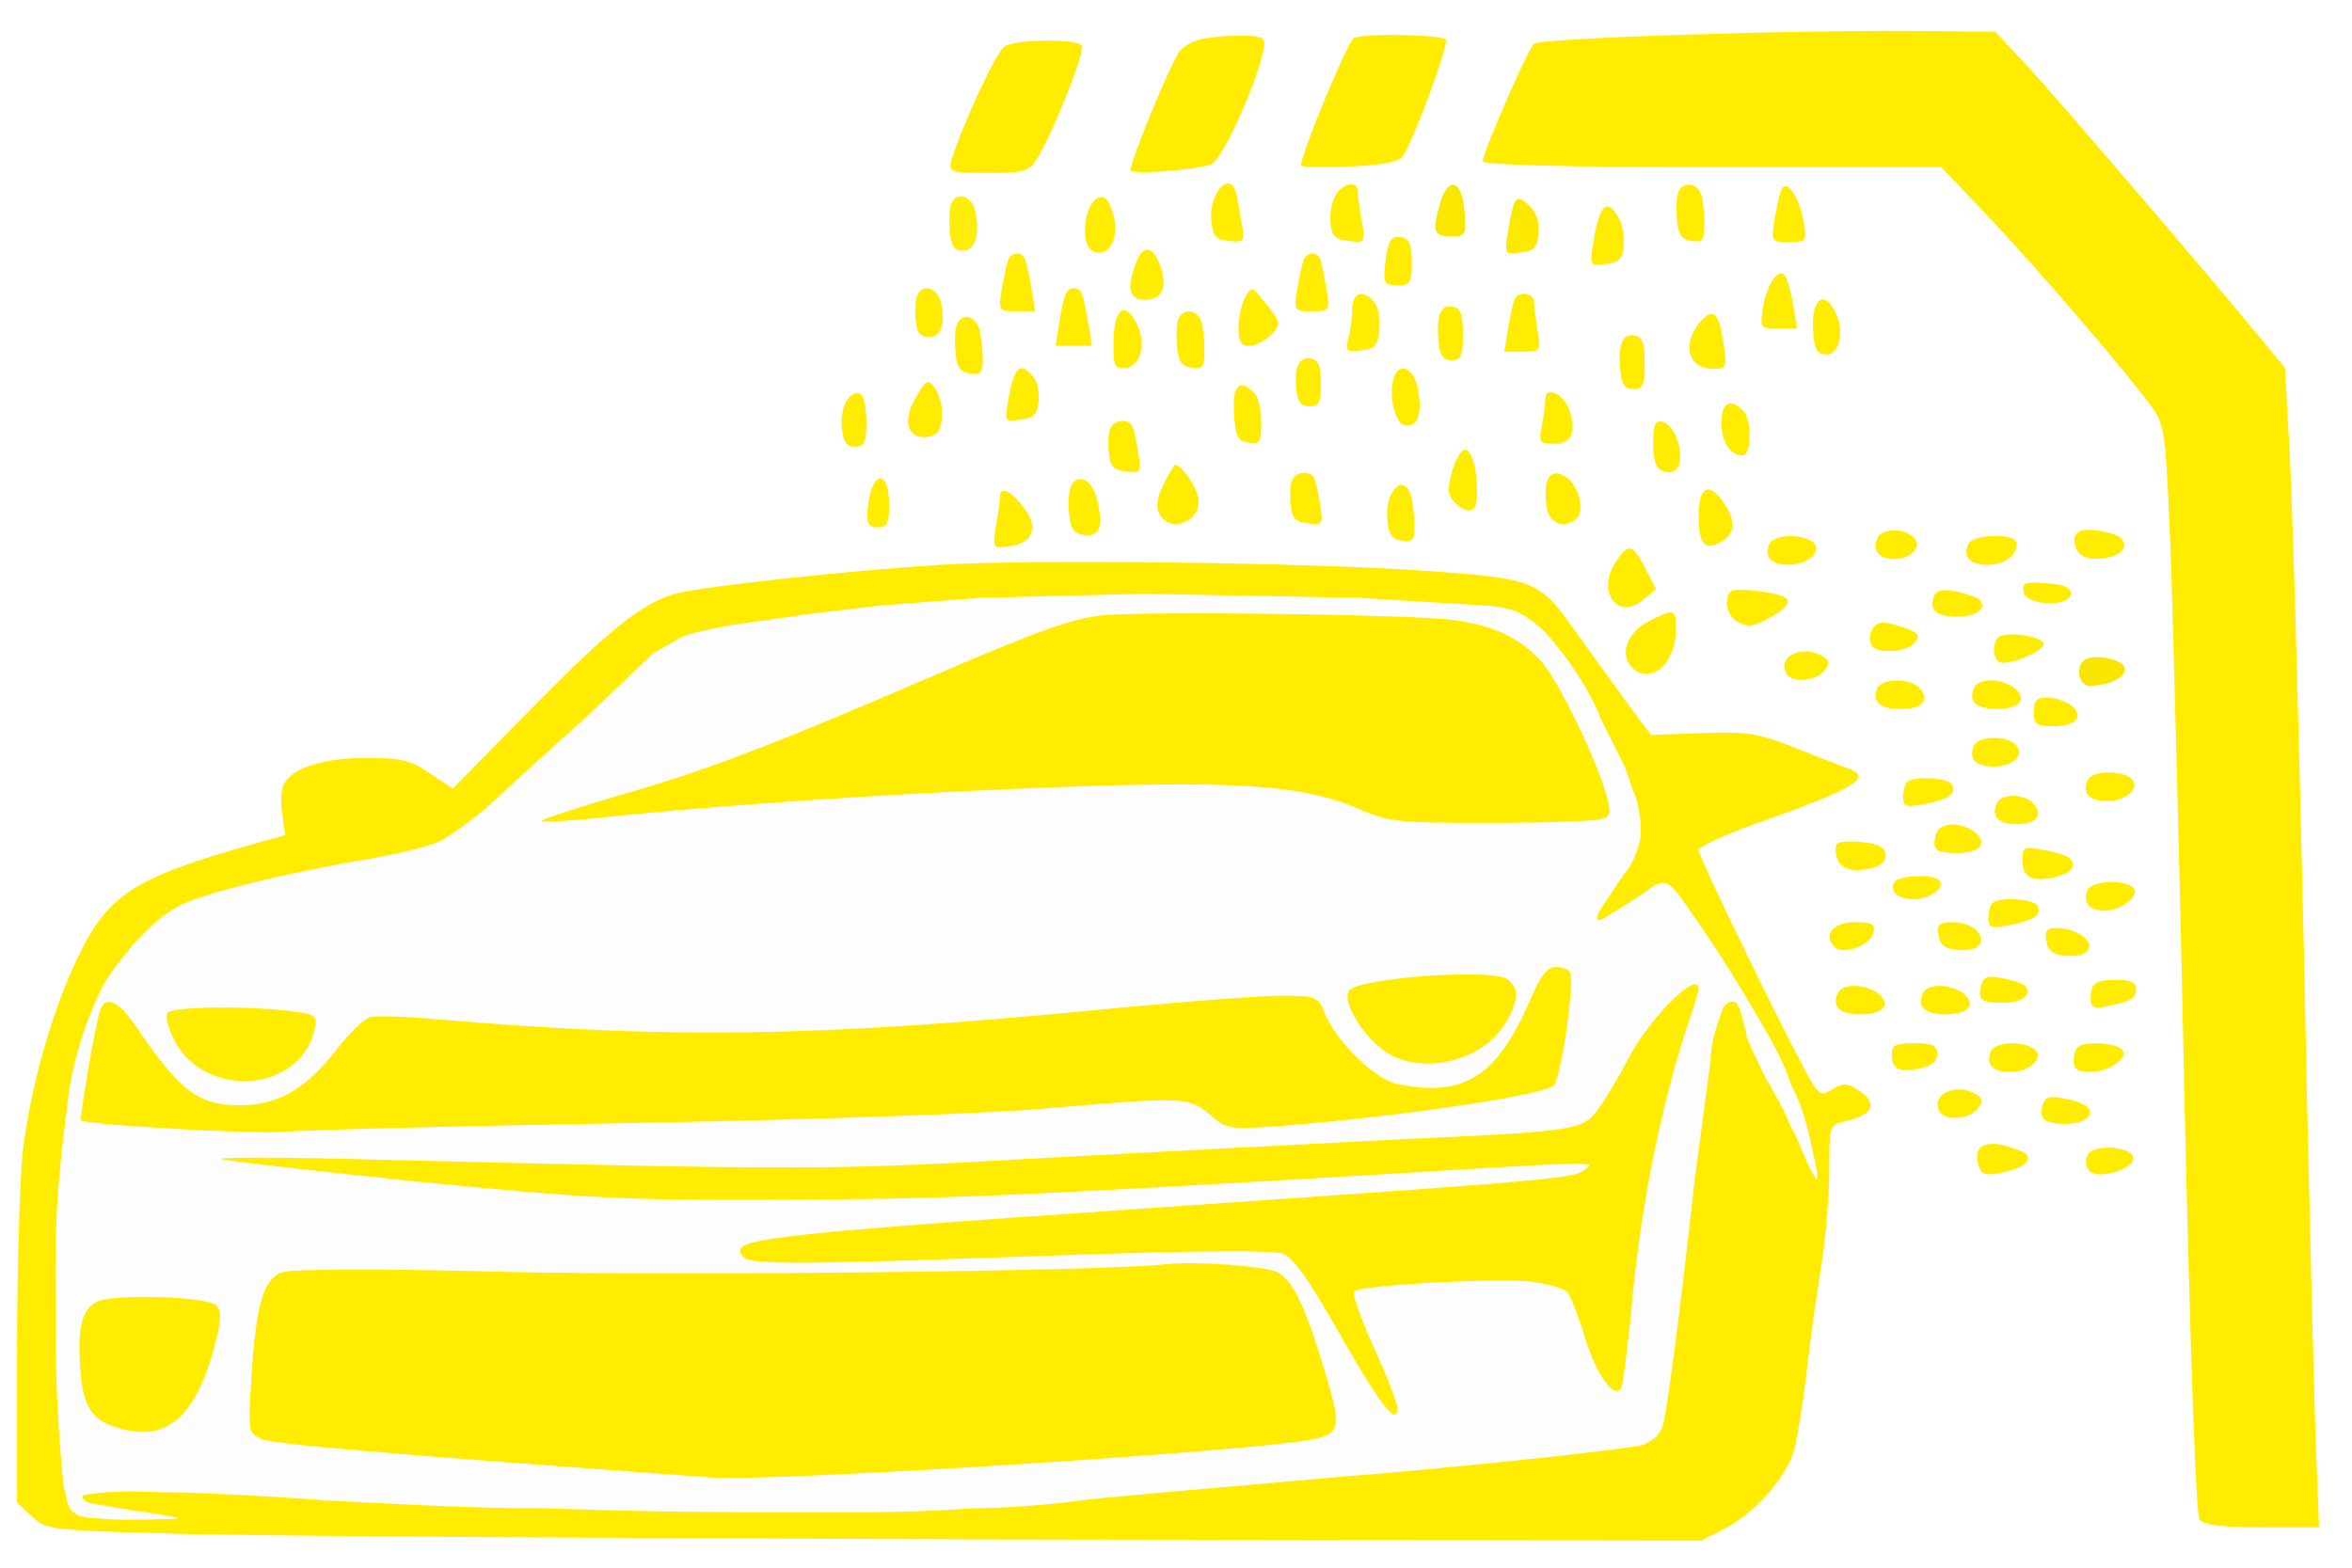 <svg width="297" height="198" viewBox="0 0 297 198" fill="none" xmlns="http://www.w3.org/2000/svg">
<path d="M119.774 75.612C114.824 75.904 105.211 76.996 98.396 78.015C84.263 80.126 84.837 79.762 74.937 89.371C63.315 100.581 58.365 104.876 55.926 105.968C54.563 106.55 47.963 108.079 41.22 109.462C23.5 112.956 22.28 113.465 17.474 118.634C13.887 122.565 12.811 124.312 10.802 129.626C8.076 137.269 7 146.66 7 163.766C7 181.965 7.574 189.39 9.08 190.918C9.87 191.719 11.806 192.01 17.044 191.937C24.002 191.865 24.002 191.865 19.698 191.21C11.663 189.972 10.73 189.754 10.73 189.098C10.73 188.079 21.42 188.225 39.785 189.535C48.465 190.118 69.126 190.773 85.698 191.064C112.743 191.428 117.693 191.282 134.122 189.899C170.063 186.769 205.861 183.202 207.654 182.547C208.659 182.183 209.735 181.091 210.093 180.218C210.452 179.271 211.743 169.517 212.963 158.525C215.761 134.357 216.55 129.043 217.77 127.369C218.63 126.277 218.846 126.277 219.491 127.223C219.85 127.806 220.209 128.971 220.209 129.698C220.209 130.426 221.715 133.921 223.58 137.342C225.446 140.763 227.526 145.058 228.172 146.878C228.889 148.698 229.463 149.571 229.535 148.771C229.607 145.932 227.167 138.361 224.37 132.756C220.854 125.695 211.959 112.01 210.452 111.427C209.807 111.209 208.443 111.718 207.439 112.592C206.363 113.393 204.57 114.63 203.493 115.285C201.485 116.377 201.485 116.377 202.346 114.703C202.848 113.829 204.139 111.791 205.287 110.19C208.443 105.749 208.013 102.401 202.561 91.336C198.615 83.183 194.311 77.942 190.867 76.996C184.339 75.249 139.861 74.302 119.774 75.612ZM181.039 78.088C187.567 78.451 191.872 80.271 194.813 83.765C196.965 86.313 201.7 96.14 202.848 100.435C203.493 102.837 203.422 103.129 201.987 103.493C201.198 103.711 194.885 103.929 188.07 103.929C176.376 103.929 175.443 103.857 171.283 102.037C164.396 99.125 155.93 98.543 131.611 99.489C111.38 100.29 90.146 101.746 75.726 103.274C71.852 103.711 68.552 103.857 68.409 103.711C68.194 103.565 72.354 102.182 77.52 100.654C89.285 97.305 97.033 94.32 117.98 85.294C131.037 79.689 135.485 78.087 139.143 77.724C143.878 77.214 170.78 77.505 181.039 78.088ZM198.257 122.783C198.902 123.729 197.18 135.813 196.248 137.051C195.387 138.288 175.946 141.127 161.67 142.219C155.213 142.656 154.926 142.656 152.774 140.763C150.048 138.507 149.474 138.507 131.611 140.035C124.007 140.69 102.413 141.418 79.241 141.855C57.576 142.219 38.063 142.729 35.983 142.947C32.683 143.311 10.802 142.073 10.228 141.491C10.013 141.273 11.95 129.917 12.596 127.733C13.241 125.622 14.891 126.35 17.115 129.553C22.783 137.924 25.078 139.598 30.315 139.598C34.978 139.598 38.493 137.633 42.296 132.829C44.017 130.572 46.026 128.607 46.743 128.461C47.461 128.243 51.335 128.388 55.424 128.752C84.335 131.227 102.485 131.009 138.211 127.587C148.541 126.568 159.087 125.768 161.67 125.768C166.333 125.768 166.404 125.84 167.337 128.097C168.843 131.664 173.722 136.396 176.448 136.905C184.841 138.652 189.002 136.032 193.235 126.277C194.526 123.22 195.387 122.128 196.463 122.128C197.252 122.128 198.041 122.419 198.257 122.783ZM190.15 123.584C191.872 124.603 191.872 126.277 190.078 129.262C187.209 134.066 179.461 135.886 174.941 132.829C172 130.863 169.274 126.204 170.422 125.04C171.928 123.511 187.783 122.346 190.15 123.584ZM214.47 124.894C214.47 125.258 213.824 127.442 213.035 129.698C209.95 138.943 207.296 151.901 206.22 163.111C205.646 169.444 204.928 174.976 204.713 175.34C203.852 176.796 201.485 173.521 200.122 168.862C199.333 166.241 198.328 163.693 197.898 163.184C197.539 162.747 195.53 162.165 193.45 161.873C189.217 161.364 171.713 162.31 170.996 163.111C170.709 163.402 171.857 166.532 173.435 170.099C175.085 173.666 176.448 177.16 176.448 177.888C176.448 180.29 174.08 177.16 168.843 167.915C165.4 161.801 163.32 158.889 162.1 158.379C160.88 157.87 151.626 157.943 134.48 158.525C99.902 159.762 94.88 159.762 93.876 158.743C91.652 156.487 96.1 155.977 143.448 152.701C195.459 149.135 198.687 148.843 199.978 147.824C201.557 146.66 202.848 146.587 174.224 148.334C126.374 151.173 118.339 151.464 97.535 151.537C78.596 151.61 73.861 151.318 52.339 149.207C39.139 147.824 28.163 146.587 27.948 146.368C27.733 146.15 36.126 146.15 46.6 146.441C102.987 147.824 104.35 147.824 132.328 146.223C147.322 145.422 166.691 144.403 175.372 143.966C199.261 142.874 199.835 142.801 201.843 140.035C202.776 138.798 204.426 135.959 205.574 133.775C208.3 128.534 214.47 122.419 214.47 124.894ZM36.341 127.66C40 128.097 40.072 128.243 39.713 130.062C37.92 137.997 25.867 138.871 21.994 131.373C21.276 129.917 20.846 128.388 21.133 127.951C21.635 127.151 30.53 127.005 36.341 127.66ZM161.383 160.709C163.32 161.801 164.826 165.004 167.265 173.084C169.633 181.018 169.489 181.31 163.678 182.11C150.909 183.785 96.602 187.133 90.002 186.623C47.174 183.493 34.476 182.401 33.041 181.746C31.32 181.018 31.32 180.946 31.75 173.957C32.324 164.785 33.257 161.582 35.552 160.709C36.7 160.272 47.246 160.199 63.674 160.636C86.415 161.146 139 160.563 147.035 159.69C150.98 159.253 159.876 159.908 161.383 160.709ZM27.302 164.858C27.948 165.513 27.948 166.532 27.302 169.226C25.15 177.961 21.778 181.601 16.613 180.727C11.95 179.926 10.515 178.252 10.156 173.157C9.726 167.551 10.372 165.222 12.38 164.348C14.604 163.402 26.226 163.766 27.302 164.858Z" fill="#231F20" fill-opacity="0.01"/>
<path d="M181.039 78.088C187.567 78.451 191.872 80.271 194.813 83.765C196.965 86.313 201.7 96.14 202.848 100.435C203.493 102.837 203.422 103.129 201.987 103.493C201.198 103.711 194.885 103.929 188.07 103.929C176.376 103.929 175.443 103.857 171.283 102.037C164.396 99.125 155.93 98.543 131.611 99.489C111.38 100.29 90.146 101.746 75.726 103.274C71.852 103.711 68.552 103.857 68.409 103.711C68.194 103.565 72.354 102.182 77.52 100.654C89.285 97.305 97.033 94.32 117.98 85.294C131.037 79.689 135.485 78.087 139.143 77.724C143.878 77.214 170.78 77.505 181.039 78.088Z" fill="#FFEC00"/>
<path d="M214.47 124.894C214.47 125.258 213.824 127.442 213.035 129.698C209.95 138.943 207.296 151.901 206.22 163.111C205.646 169.444 204.928 174.976 204.713 175.34C203.852 176.796 201.485 173.521 200.122 168.862C199.333 166.241 198.328 163.693 197.898 163.184C197.539 162.747 195.53 162.165 193.45 161.873C189.217 161.364 171.713 162.31 170.996 163.111C170.709 163.402 171.857 166.532 173.435 170.099C175.085 173.666 176.448 177.16 176.448 177.888C176.448 180.29 174.08 177.16 168.843 167.915C165.4 161.801 163.32 158.889 162.1 158.379C160.88 157.87 151.626 157.943 134.48 158.525C99.902 159.762 94.88 159.762 93.876 158.743C91.652 156.487 96.1 155.977 143.448 152.701C195.459 149.135 198.687 148.843 199.978 147.824C201.557 146.66 202.848 146.587 174.224 148.334C126.374 151.173 118.339 151.464 97.535 151.537C78.596 151.61 73.861 151.318 52.339 149.207C39.139 147.824 28.163 146.587 27.948 146.368C27.733 146.15 36.126 146.15 46.6 146.441C102.987 147.824 104.35 147.824 132.328 146.223C147.322 145.422 166.691 144.403 175.372 143.966C199.261 142.874 199.835 142.801 201.843 140.035C202.776 138.798 204.426 135.959 205.574 133.775C208.3 128.534 214.47 122.419 214.47 124.894Z" fill="#FFEC00"/>
<path d="M198.257 122.783C198.902 123.729 197.18 135.813 196.248 137.051C195.387 138.288 175.946 141.127 161.67 142.219C155.213 142.656 154.926 142.656 152.774 140.763C150.048 138.507 149.474 138.507 131.611 140.035C124.007 140.69 102.413 141.418 79.241 141.855C57.576 142.219 38.063 142.729 35.983 142.947C32.683 143.311 10.802 142.073 10.228 141.491C10.013 141.273 11.95 129.917 12.596 127.733C13.241 125.622 14.891 126.35 17.115 129.553C22.783 137.924 25.078 139.598 30.315 139.598C34.978 139.598 38.493 137.633 42.296 132.829C44.017 130.572 46.026 128.607 46.743 128.461C47.461 128.243 51.335 128.388 55.424 128.752C84.335 131.227 102.485 131.009 138.211 127.587C148.541 126.568 159.087 125.768 161.67 125.768C166.333 125.768 166.404 125.84 167.337 128.097C168.843 131.664 173.722 136.396 176.448 136.905C184.841 138.652 189.002 136.032 193.235 126.277C194.526 123.22 195.387 122.128 196.463 122.128C197.252 122.128 198.041 122.419 198.257 122.783Z" fill="#FFEC00"/>
<path d="M190.15 123.584C191.872 124.603 191.872 126.277 190.078 129.262C187.209 134.066 179.461 135.886 174.941 132.829C172 130.863 169.274 126.204 170.422 125.04C171.928 123.511 187.783 122.346 190.15 123.584Z" fill="#FFEC00"/>
<path d="M161.383 160.709C163.32 161.801 164.826 165.004 167.265 173.084C169.633 181.018 169.489 181.31 163.678 182.11C150.909 183.785 96.602 187.133 90.002 186.623C47.174 183.493 34.476 182.401 33.041 181.746C31.32 181.018 31.32 180.946 31.75 173.957C32.324 164.785 33.257 161.582 35.552 160.709C36.7 160.272 47.246 160.199 63.674 160.636C86.415 161.146 139 160.563 147.035 159.69C150.98 159.253 159.876 159.908 161.383 160.709Z" fill="#FFEC00"/>
<path d="M27.302 164.858C27.948 165.513 27.948 166.532 27.302 169.226C25.15 177.961 21.778 181.601 16.613 180.727C11.95 179.926 10.515 178.252 10.156 173.157C9.726 167.551 10.372 165.222 12.38 164.348C14.604 163.402 26.226 163.766 27.302 164.858Z" fill="#FFEC00"/>
<path d="M36.341 127.66C40 128.097 40.072 128.243 39.713 130.062C37.92 137.997 25.867 138.871 21.994 131.373C21.276 129.917 20.846 128.388 21.133 127.951C21.635 127.151 30.53 127.005 36.341 127.66Z" fill="#FFEC00"/>
<path d="M136.591 5.751C137.093 6.479 132.789 17.179 130.924 20.091C129.92 21.693 129.274 21.838 124.754 21.838C119.876 21.838 119.733 21.765 120.163 20.164C121.526 15.796 125.83 6.406 126.907 5.824C128.413 4.95 136.089 4.877 136.591 5.751Z" fill="#FFEC00"/>
<path d="M159.548 5.023C160.409 6.406 154.67 20.091 152.948 20.746C151.011 21.474 142.761 22.129 142.761 21.474C142.761 20.237 147.998 7.571 149.002 6.406C149.576 5.751 150.939 5.023 152.015 4.877C155.674 4.295 159.189 4.368 159.548 5.023Z" fill="#FFEC00"/>
<path d="M182.576 5.023C182.935 5.678 178.702 17.252 177.196 19.654C176.693 20.455 174.828 20.819 170.38 21.038C167.009 21.11 164.283 21.11 164.283 20.892C164.283 19.436 170.237 5.096 170.954 4.804C172.533 4.149 182.146 4.368 182.576 5.023Z" fill="#FFEC00"/>
<path d="M256.037 8.371C259.911 12.593 279.137 35.014 285.45 42.73L288.535 46.443L289.109 56.925C289.467 62.603 290.257 90.556 290.902 119.018C291.476 147.408 292.193 175.725 292.409 181.767L292.839 192.904H285.665C280.787 192.904 278.276 192.613 277.774 191.958C277.272 191.376 276.626 172.231 275.837 138.673C275.263 109.846 274.402 78.982 274.115 70.101C273.47 54.814 273.398 53.795 271.82 51.538C269.022 47.607 257.615 34.286 251.159 27.443L245.133 21.11H216.222C197.713 21.11 187.239 20.819 187.239 20.382C187.239 19.29 192.835 6.406 193.696 5.532C194.413 4.804 227.27 3.712 244.2 3.931L251.948 4.004L256.037 8.371Z" fill="#FFEC00"/>
<path d="M204.457 27.662C204.887 28.535 205.174 30.064 205.03 31.156C204.887 32.685 204.385 33.194 202.735 33.34C200.726 33.631 200.726 33.558 201.228 30.428C202.017 25.696 203.022 24.896 204.457 27.662Z" fill="#FFEC00"/>
<path d="M217.657 43.458C218.087 46.37 218.015 46.588 216.365 46.588C212.993 46.588 212.276 43.167 215.002 40.328C216.437 38.872 217.083 39.673 217.657 43.458Z" fill="#FFEC00"/>
<path d="M207.685 45.86C207.685 48.627 207.47 49.136 206.25 49.136C205.174 49.136 204.743 48.554 204.6 46.734C204.313 43.458 204.887 42.075 206.393 42.366C207.398 42.585 207.685 43.312 207.685 45.86Z" fill="#FFEC00"/>
<path d="M214.787 24.459C215.002 25.114 215.217 26.715 215.217 28.171C215.217 30.355 215.002 30.646 213.639 30.428C212.348 30.282 211.917 29.627 211.774 27.807C211.63 26.424 211.702 24.896 211.917 24.313C212.42 22.93 214.213 23.003 214.787 24.459Z" fill="#FFEC00"/>
<path d="M227.7 27.807C228.202 30.501 228.13 30.573 225.907 30.573C223.683 30.573 223.611 30.573 224.113 27.516C224.4 25.915 224.759 24.24 225.046 23.804C225.691 22.712 227.198 24.896 227.7 27.807Z" fill="#FFEC00"/>
<path d="M226.409 38.362L226.911 41.493H224.543C222.248 41.493 222.248 41.42 222.607 38.872C223.109 35.96 224.472 33.849 225.333 34.723C225.62 35.014 226.122 36.688 226.409 38.362Z" fill="#FFEC00"/>
<path d="M231.717 39.309C232.937 41.711 232.363 44.768 230.641 44.768C229.565 44.768 229.135 44.186 228.991 42.366C228.561 38.071 230.139 36.324 231.717 39.309Z" fill="#FFEC00"/>
<path d="M220.096 51.829C221.243 52.994 221.243 57.507 220.024 57.507C218.446 57.507 217.37 55.833 217.37 53.358C217.37 50.883 218.517 50.228 220.096 51.829Z" fill="#FFEC00"/>
<path d="M217.657 63.477C219.235 65.733 219.091 67.48 217.37 68.427C215.217 69.591 214.5 68.718 214.5 65.078C214.5 61.438 215.791 60.783 217.657 63.477Z" fill="#FFEC00"/>
<path d="M211.917 55.906C212.635 58.599 211.774 60.201 209.909 59.473C209.12 59.182 208.761 58.09 208.761 56.051C208.761 53.577 208.976 53.067 209.98 53.285C210.698 53.431 211.559 54.596 211.917 55.906Z" fill="#FFEC00"/>
<path d="M197.785 60.273C199.363 61.293 200.152 64.568 199.076 65.515C197.426 66.898 195.489 66.097 195.274 63.84C194.843 60.346 195.776 58.963 197.785 60.273Z" fill="#FFEC00"/>
<path d="M198.215 51.902C199.076 54.668 198.43 56.051 196.135 56.051C194.413 56.051 194.27 55.833 194.7 53.795C194.915 52.557 195.13 51.029 195.13 50.446C195.13 48.627 197.498 49.718 198.215 51.902Z" fill="#FFEC00"/>
<path d="M193.696 37.998C193.696 38.508 193.911 40.182 194.126 41.638C194.628 44.332 194.557 44.404 192.261 44.404H189.965L190.467 41.274C190.754 39.6 191.113 37.998 191.328 37.635C191.83 36.761 193.696 37.052 193.696 37.998Z" fill="#FFEC00"/>
<path d="M186.091 58.381C186.665 60.565 186.665 63.695 186.091 64.277C185.23 65.078 182.935 63.331 182.935 61.875C182.935 59.982 184.226 56.779 185.015 56.779C185.374 56.779 185.804 57.507 186.091 58.381Z" fill="#FFEC00"/>
<path d="M178.2 62.748C178.415 63.695 178.63 65.369 178.63 66.461C178.63 68.208 178.343 68.499 177.052 68.281C175.761 68.135 175.33 67.48 175.187 65.66C174.828 61.948 177.339 59.546 178.2 62.748Z" fill="#FFEC00"/>
<path d="M179.061 49.136C179.635 52.339 178.989 54.013 177.411 53.722C176.12 53.504 175.259 49.718 176.048 47.607C176.765 45.642 178.559 46.515 179.061 49.136Z" fill="#FFEC00"/>
<path d="M184.728 42.221C184.728 44.987 184.513 45.496 183.293 45.496C182.217 45.496 181.787 44.914 181.643 43.094C181.357 39.818 181.93 38.435 183.437 38.727C184.441 38.945 184.728 39.673 184.728 42.221Z" fill="#FFEC01"/>
<path d="M194.27 29.409C194.126 31.302 193.696 31.738 191.974 31.884C189.965 32.175 189.965 32.102 190.467 28.972C191.185 24.75 191.472 24.459 193.05 25.915C193.983 26.788 194.413 27.953 194.27 29.409Z" fill="#FCE900"/>
<path d="M178.272 33.121C178.272 35.742 178.057 36.033 176.478 36.033C174.828 36.033 174.685 35.815 174.9 33.485C175.259 30.282 175.617 29.7 177.052 29.991C177.985 30.137 178.272 31.01 178.272 33.121Z" fill="#FFEC00"/>
<path d="M184.943 26.788C185.159 29.627 185.015 29.846 183.437 29.846C181.07 29.846 180.854 29.409 181.715 26.133C182.72 22.129 184.657 22.493 184.943 26.788Z" fill="#FAE700"/>
<path d="M171.457 24.168C171.457 24.677 171.672 26.352 171.959 27.88C172.389 30.646 172.317 30.719 170.309 30.428C168.659 30.282 168.157 29.773 168.013 28.244C167.87 27.152 168.157 25.623 168.587 24.75C169.448 23.148 171.457 22.712 171.457 24.168Z" fill="#FFEC00"/>
<path d="M173.537 38.144C174.039 38.727 174.326 40.328 174.183 41.638C173.967 43.676 173.68 44.04 171.887 44.259C170.022 44.477 169.878 44.332 170.237 42.803C170.524 41.857 170.739 40.255 170.739 39.09C170.739 36.907 172.174 36.47 173.537 38.144Z" fill="#FFED04"/>
<path d="M166.793 48.408C166.793 50.81 166.578 51.32 165.359 51.32C164.283 51.32 163.852 50.737 163.709 49.282C163.35 46.443 164.067 44.987 165.502 45.278C166.507 45.423 166.793 46.224 166.793 48.408Z" fill="#FFEC00"/>
<path d="M166.004 60.565C166.22 61.074 166.507 62.603 166.722 63.913C167.08 66.243 167.009 66.315 165.143 66.097C163.637 65.951 163.135 65.442 162.991 63.84C162.848 62.676 162.92 61.293 163.135 60.71C163.637 59.473 165.646 59.327 166.004 60.565Z" fill="#FFEC00"/>
<path d="M158.4 49.646C158.902 50.155 159.261 51.757 159.261 53.358C159.261 55.833 159.117 56.124 157.683 55.906C156.248 55.688 156.033 55.178 155.817 52.193C155.602 48.627 156.535 47.753 158.4 49.646Z" fill="#FFEC00"/>
<path d="M151.37 63.331C151.37 66.097 147.639 67.262 146.42 64.932C145.774 63.695 146.204 62.166 148.213 58.89C148.715 57.944 151.37 61.657 151.37 63.331Z" fill="#FFEC00"/>
<path d="M143.048 54.013C143.263 54.523 143.55 56.051 143.765 57.362C144.124 59.691 144.052 59.764 142.187 59.546C140.68 59.4 140.178 58.89 140.035 57.289C139.891 56.124 139.963 54.741 140.178 54.159C140.68 52.921 142.689 52.776 143.048 54.013Z" fill="#FFEC00"/>
<path d="M161.413 40.765C161.413 41.857 159.189 43.676 157.754 43.676C156.678 43.676 156.391 43.167 156.391 41.42C156.391 40.182 156.75 38.508 157.18 37.635C158.041 36.106 158.041 36.106 159.691 38.144C160.624 39.236 161.413 40.401 161.413 40.765Z" fill="#FFEC00"/>
<path d="M166.793 32.903C166.937 33.413 167.224 35.087 167.511 36.543C167.941 39.236 167.87 39.309 165.646 39.309C163.422 39.309 163.35 39.309 163.852 36.252C164.139 34.65 164.498 32.976 164.713 32.612C165.287 31.738 166.435 31.884 166.793 32.903Z" fill="#FFEC00"/>
<path d="M151.657 40.474C151.872 41.129 152.087 42.73 152.087 44.186C152.087 46.37 151.872 46.661 150.509 46.443C149.217 46.297 148.787 45.642 148.643 43.822C148.5 42.439 148.572 40.91 148.787 40.328C149.289 38.945 151.083 39.018 151.657 40.474Z" fill="#FFEC00"/>
<path d="M143.478 40.765C144.77 43.24 144.124 46.151 142.259 46.443C140.752 46.661 140.609 46.37 140.609 43.458C140.609 39.09 141.972 37.853 143.478 40.765Z" fill="#FFEC00"/>
<path d="M136.52 36.907C136.735 37.271 137.093 38.872 137.38 40.546L137.883 43.676H135.587H133.291L133.793 40.546C134.367 37.125 134.654 36.397 135.587 36.397C135.946 36.397 136.376 36.615 136.52 36.907Z" fill="#FFEC00"/>
<path d="M156.033 24.168C156.176 24.677 156.463 26.352 156.75 27.88C157.18 30.573 157.109 30.646 155.172 30.428C153.45 30.282 153.163 29.846 152.948 27.807C152.661 24.532 155.172 21.547 156.033 24.168Z" fill="#FFEC00"/>
<path d="M146.563 33.704C147.424 36.397 146.778 37.853 144.554 37.853C142.546 37.853 142.259 36.47 143.478 33.121C144.339 30.792 145.702 31.083 146.563 33.704Z" fill="#FFEC00"/>
<path d="M140.68 27.516C141.254 30.282 139.963 32.466 138.17 31.811C135.946 30.938 137.165 24.168 139.461 24.968C139.891 25.114 140.393 26.279 140.68 27.516Z" fill="#FFEC00"/>
<path d="M129.346 32.539C129.561 32.903 129.92 34.504 130.207 36.179L130.709 39.309H128.413C126.046 39.309 126.046 39.309 126.548 36.252C126.835 34.65 127.193 32.976 127.409 32.612C127.839 31.884 128.915 31.811 129.346 32.539Z" fill="#FFEC00"/>
<path d="M123.678 41.638C123.893 42.584 124.109 44.259 124.109 45.351C124.109 47.098 123.822 47.389 122.53 47.171C121.239 47.025 120.809 46.37 120.665 44.55C120.522 43.167 120.593 41.638 120.809 41.056C121.383 39.454 123.176 39.818 123.678 41.638Z" fill="#FFEC00"/>
<path d="M129.417 64.277C131.211 66.752 130.35 68.645 127.337 69.009C125.4 69.3 125.328 69.227 125.759 66.461C126.046 64.932 126.261 63.258 126.261 62.748C126.261 61.293 127.767 62.021 129.417 64.277Z" fill="#FFEC00"/>
<path d="M138.6 63.331C139.317 66.679 138.815 67.844 136.878 67.553C135.587 67.407 135.157 66.752 135.013 64.932C134.726 61.729 135.3 60.273 136.807 60.565C137.524 60.71 138.241 61.802 138.6 63.331Z" fill="#FFEC00"/>
<path d="M130.493 47.607C130.996 48.19 131.283 49.573 131.139 50.737C130.996 52.339 130.493 52.849 128.843 52.994C126.835 53.285 126.835 53.212 127.337 50.446C128.054 46.297 128.843 45.569 130.493 47.607Z" fill="#FFEC00"/>
<path d="M112.272 63.768C112.272 66.097 112.057 66.607 110.837 66.607C109.689 66.607 109.402 66.17 109.546 64.496C109.904 59.546 112.272 58.89 112.272 63.768Z" fill="#FFEC00"/>
<path d="M118.943 52.776C118.8 54.377 118.298 55.032 117.15 55.178C114.639 55.542 113.85 53.14 115.643 50.228C117.007 47.826 117.15 47.826 118.154 49.136C118.657 49.937 119.087 51.538 118.943 52.776Z" fill="#FFEC00"/>
<path d="M109.402 53.212C109.402 55.906 109.187 56.415 107.967 56.415C106.891 56.415 106.461 55.833 106.317 54.013C106.03 51.465 107.25 49.282 108.613 49.718C109.043 49.864 109.402 51.465 109.402 53.212Z" fill="#FFEC00"/>
<path d="M118.8 38.144C119.446 40.837 118.872 42.585 117.293 42.585C116.217 42.585 115.787 42.002 115.643 40.546C115.5 39.382 115.572 37.998 115.787 37.416C116.433 35.742 118.298 36.252 118.8 38.144Z" fill="#FFEC00"/>
<path d="M123.104 26.497C123.822 29.482 123.176 31.665 121.598 31.665C120.522 31.665 120.091 31.083 119.948 29.263C119.804 27.88 119.876 26.352 120.091 25.769C120.737 24.168 122.602 24.604 123.104 26.497Z" fill="#FFED0C"/>
<path d="M207.757 71.775L209.12 74.396L207.47 75.779C204.098 78.472 201.515 74.541 204.17 70.756C205.676 68.572 206.178 68.718 207.757 71.775Z" fill="#FFEC00"/>
<path d="M225.476 75.487C226.265 75.997 225.404 77.089 223.037 78.254C221.459 79.127 220.598 79.2 219.522 78.618C218.087 77.817 217.585 75.706 218.589 74.687C219.091 74.177 224.328 74.76 225.476 75.487Z" fill="#FFEC00"/>
<path d="M211.63 79.564C211.63 84.004 208.115 86.771 205.891 84.077C204.528 82.403 205.604 79.782 208.187 78.472C211.487 76.798 211.63 76.871 211.63 79.564Z" fill="#FFEC00"/>
<path d="M228.776 68.354C230.354 69.373 228.489 71.338 225.907 71.338C223.683 71.338 222.75 70.392 223.396 68.79C223.826 67.553 227.198 67.335 228.776 68.354Z" fill="#FFEC00"/>
<path d="M241.617 67.844C242.765 69.009 241.402 70.61 239.178 70.61C237.313 70.61 236.452 69.591 237.026 68.062C237.457 66.752 240.398 66.607 241.617 67.844Z" fill="#FFEC00"/>
<path d="M249.939 75.706C251.015 76.798 249.58 77.89 247.141 77.89C244.559 77.89 243.554 77.016 244.2 75.342C244.487 74.541 245.204 74.396 246.926 74.687C248.217 74.978 249.58 75.415 249.939 75.706Z" fill="#FFEC00"/>
<path d="M254.674 68.645C254.674 70.174 253.096 71.338 251.015 71.338C248.791 71.338 247.859 70.392 248.504 68.79C249.007 67.407 254.674 67.262 254.674 68.645Z" fill="#FFEC00"/>
<path d="M266.726 67.407C268.807 67.99 268.735 69.737 266.583 70.319C263.857 70.974 262.207 70.392 261.991 68.572C261.704 66.898 263.211 66.461 266.726 67.407Z" fill="#FFEC00"/>
<path d="M261.489 74.978C261.489 76.725 255.822 76.507 255.535 74.76C255.32 73.595 255.678 73.449 258.404 73.668C260.557 73.813 261.489 74.177 261.489 74.978Z" fill="#FFEC00"/>
<path d="M240.685 79.346C242.335 80.001 242.478 80.292 241.761 81.165C240.757 82.403 237.026 82.621 236.38 81.529C235.663 80.365 236.524 78.618 237.743 78.618C238.317 78.618 239.68 78.982 240.685 79.346Z" fill="#FFEC00"/>
<path d="M230.211 82.912C231.072 83.495 231.072 83.786 230.354 84.732C229.278 86.043 226.337 86.261 225.62 85.169C224.257 82.912 227.7 81.311 230.211 82.912Z" fill="#FFEC00"/>
<path d="M242.478 86.989C243.698 88.518 242.765 89.537 239.967 89.537C237.385 89.537 236.38 88.663 237.026 86.989C237.528 85.606 241.33 85.606 242.478 86.989Z" fill="#FFEC00"/>
<path d="M258.046 81.238C258.333 82.039 254.746 83.713 252.809 83.713C251.733 83.713 251.446 81.457 252.307 80.51C253.096 79.71 257.759 80.292 258.046 81.238Z" fill="#FFEC00"/>
<path d="M261.489 89.027C263.283 90.41 262.207 91.721 259.265 91.721C257.113 91.721 256.826 91.502 256.826 89.901C256.826 88.518 257.185 88.081 258.476 88.081C259.409 88.081 260.7 88.518 261.489 89.027Z" fill="#FFEC00"/>
<path d="M254.315 86.843C256.109 88.227 255.104 89.537 252.163 89.537C249.58 89.537 248.576 88.663 249.222 86.989C249.724 85.606 252.522 85.606 254.315 86.843Z" fill="#FFEC01"/>
<path d="M267.157 83.422C269.811 84.441 267.587 86.552 263.857 86.625C262.565 86.625 262.063 84.441 263.067 83.495C263.641 82.84 265.65 82.84 267.157 83.422Z" fill="#F9E600"/>
<path d="M268.95 98.199C270.528 99.218 268.663 101.184 266.08 101.184C263.857 101.184 262.924 100.238 263.57 98.636C264 97.398 267.372 97.18 268.95 98.199Z" fill="#FFEC00"/>
<path d="M254.53 94.05C255.75 95.287 254.243 96.816 251.733 96.816C249.509 96.816 248.576 95.87 249.222 94.268C249.652 92.958 253.311 92.812 254.53 94.05Z" fill="#FFEC00"/>
<path d="M246.496 99.073C247.141 100.237 246.065 100.965 243.052 101.548C240.685 101.985 240.326 101.912 240.326 100.674C240.326 99.874 240.541 99 240.828 98.782C241.617 97.981 245.922 98.199 246.496 99.073Z" fill="#FFEC00"/>
<path d="M237.026 106.716C238.748 107.371 238.389 109.118 236.452 109.628C233.726 110.283 232.076 109.701 231.861 107.881C231.646 106.498 231.933 106.279 233.726 106.279C234.946 106.279 236.38 106.498 237.026 106.716Z" fill="#FFEC00"/>
<path d="M256.826 101.548C258.046 103.004 257.113 104.096 254.674 104.096C252.378 104.096 251.446 103.149 252.091 101.548C252.593 100.165 255.678 100.165 256.826 101.548Z" fill="#FFEC00"/>
<path d="M261.417 108.463C262.35 109.41 261.346 110.429 259.193 110.865C256.467 111.375 255.391 110.793 255.391 108.682C255.391 106.935 255.535 106.862 258.117 107.371C259.552 107.59 261.059 108.099 261.417 108.463Z" fill="#FFEC00"/>
<path d="M249.293 105.042C251.087 106.425 250.083 107.735 247.213 107.735C244.415 107.735 243.985 107.371 244.415 105.479C244.846 103.877 247.285 103.659 249.293 105.042Z" fill="#FFEC00"/>
<path d="M244.846 111.157C245.778 112.03 243.77 113.559 241.689 113.559C239.609 113.559 238.533 112.613 239.25 111.375C239.752 110.574 244.128 110.356 244.846 111.157Z" fill="#FFEC00"/>
<path d="M257.257 114.36C257.902 115.524 256.826 116.252 253.813 116.835C251.446 117.271 251.087 117.199 251.087 115.961C251.087 115.16 251.302 114.287 251.589 114.068C252.378 113.268 256.683 113.486 257.257 114.36Z" fill="#FFEC00"/>
<path d="M269.452 112.249C270.098 113.268 267.802 115.015 265.722 115.015C263.857 115.015 262.996 113.996 263.57 112.467C264.072 111.157 268.735 111.011 269.452 112.249Z" fill="#FFEC00"/>
<path d="M262.996 118.218C264.789 119.601 263.498 121.057 260.7 120.693C259.193 120.547 258.548 120.038 258.404 118.8C258.189 117.562 258.476 117.199 259.839 117.199C260.772 117.199 262.207 117.635 262.996 118.218Z" fill="#FFEC00"/>
<path d="M269.739 124.769C269.739 126.079 269.309 126.371 266.367 127.026C264.359 127.463 264 127.317 264 126.079C264 124.187 264.574 123.75 267.372 123.75C268.95 123.75 269.739 124.114 269.739 124.769Z" fill="#FFEC00"/>
<path d="M268.017 132.631C268.735 133.723 266.296 135.397 263.857 135.397C262.422 135.397 261.848 135.033 261.848 134.087C261.848 133.359 262.063 132.485 262.35 132.267C263.139 131.466 267.443 131.685 268.017 132.631Z" fill="#FFEC00"/>
<path d="M263.57 139.765C264.646 140.857 263.211 141.949 260.772 141.949C258.117 141.949 257.328 141.221 257.974 139.401C258.333 138.527 258.978 138.382 260.7 138.746C261.92 138.964 263.211 139.474 263.57 139.765Z" fill="#FFEC00"/>
<path d="M269.38 146.316C269.38 147.699 264.933 149.01 263.857 147.918C263.426 147.481 263.283 146.607 263.57 145.952C264.143 144.424 269.38 144.715 269.38 146.316Z" fill="#FFEC00"/>
<path d="M255.75 145.661C256.683 146.607 255.535 147.554 252.665 148.136C250.943 148.5 250.298 148.354 249.939 147.481C249.078 145.224 250.154 144.132 252.665 144.569C253.957 144.86 255.32 145.37 255.75 145.661Z" fill="#FFEC00"/>
<path d="M249.58 138.236C250.441 138.818 250.441 139.11 249.724 140.056C248.648 141.366 245.707 141.585 244.989 140.493C243.626 138.236 247.07 136.635 249.58 138.236Z" fill="#FFEC00"/>
<path d="M244.63 133.14C244.63 134.087 243.913 134.596 242.407 134.96C239.752 135.47 238.891 135.033 238.891 133.14C238.891 131.976 239.393 131.757 241.761 131.757C244.057 131.757 244.63 132.049 244.63 133.14Z" fill="#FFEC00"/>
<path d="M237.098 125.424C238.891 126.807 237.887 128.118 234.946 128.118C232.363 128.118 231.359 127.244 232.004 125.57C232.507 124.187 235.304 124.187 237.098 125.424Z" fill="#FFEC00"/>
<path d="M236.596 117.708C236.309 119.382 232.722 120.693 231.646 119.601C230.139 118.072 231.502 116.471 234.228 116.471C236.309 116.471 236.811 116.689 236.596 117.708Z" fill="#FFEC00"/>
<path d="M247.859 125.424C249.652 126.807 248.648 128.118 245.707 128.118C243.124 128.118 242.12 127.244 242.765 125.57C243.267 124.187 246.065 124.187 247.859 125.424Z" fill="#FFEC00"/>
<path d="M255.678 124.478C256.754 125.57 255.32 126.662 252.952 126.662C250.154 126.662 249.724 126.298 250.154 124.478C250.441 123.386 250.943 123.168 252.809 123.532C254.028 123.75 255.32 124.187 255.678 124.478Z" fill="#FFEC00"/>
<path d="M249.652 117.562C250.943 119.164 249.652 120.256 247.07 119.965C245.563 119.819 244.917 119.31 244.774 118.072C244.559 116.762 244.846 116.471 246.639 116.471C247.787 116.471 249.15 116.98 249.652 117.562Z" fill="#FFEC00"/>
<path d="M256.754 132.412C258.333 133.432 256.467 135.397 253.885 135.397C251.661 135.397 250.728 134.451 251.374 132.849C251.804 131.612 255.176 131.393 256.754 132.412Z" fill="#FFEC00"/>
<path fill-rule="evenodd" clip-rule="evenodd" d="M179.491 72.066C193.552 73.013 194.341 73.304 198.502 79.127C200.367 81.748 203.38 85.897 205.174 88.372L208.474 92.812L214.93 92.594C220.67 92.376 222.033 92.594 226.767 94.487L226.768 94.487C229.709 95.652 232.65 96.816 233.367 97.035C236.596 98.199 234.3 99.582 221.53 104.096C217.657 105.479 214.5 106.935 214.5 107.371C214.5 108.39 227.628 135.179 229.063 137.144C229.924 138.309 230.211 138.382 231.502 137.508C232.793 136.707 233.296 136.78 234.946 137.872C237.17 139.401 236.452 140.857 233.08 141.585C231 142.094 231 142.094 231 147.626C231 150.684 230.57 156.143 229.996 159.783C229.422 163.35 228.561 169.465 228.13 173.25C227.7 177.035 226.983 181.403 226.624 182.932C225.763 186.353 221.674 191.085 217.8 193.05L214.859 194.579L126.62 194.433C78.124 194.288 31.063 193.996 22.096 193.705C6.241 193.268 5.811 193.196 4.017 191.521L2.152 189.774V170.775C2.152 160.293 2.511 148.937 2.87 145.515C3.802 137.508 6.528 127.754 9.757 121.057C13.559 113.049 16.859 110.865 31.852 106.643L36.013 105.479L35.654 102.858C35.367 101.402 35.511 99.655 35.87 99C36.946 96.962 40.891 95.724 46.343 95.724C50.648 95.724 51.867 96.015 54.306 97.69L57.176 99.582L66.789 89.828C76.904 79.491 81.137 76.143 85.298 74.978C89.028 74.032 107.107 72.066 118.728 71.338C130.135 70.61 164.785 71.047 179.491 72.066ZM43.5 109L38.5 110C38.5 110 28.5 112 23.5 114C18.5 116 13.5 123.5 13 124.5C10.783 128.934 9 134.5 8.5 139.5C7.5 147.5 7 152.5 7 160.5C7 171 7 177 8 187.5C8.5 189.5 8.5 190.5 9.3 191C10 191.5 10 191.5 11.16 191.678C14.5 192 15.515 191.955 19.5 191.9C20 191.8 22.5 192 22.5 191.678C18.904 191 16.5 190.8 14 190.3C12.5 190 11.5 190 10.8 189.6C10.8 189.6 10 189 10.7 188.8C14.7 188.1 19 188.5 22.5 188.5C25 188.5 35 189 41 189.5C52 190 58 190.5 69 190.5C83 191 90.5 191 104.5 191C112 191 115.5 191 123 190.5C127 190.5 133 190 136.5 189.5C140.5 189 156.613 187.672 169.5 186.5C176.5 186 202.5 183.5 207.5 182.5C208.5 182 209.5 181.5 210 180C211 175.5 213 158 214 149L216 134C216 131.5 217 129 217.5 127.5C218 126.5 218.5 126.5 219 126.5C219 126.5 219.5 126.5 220 128.5L220.5 130.5C220.5 131 221 132 221.5 133.14C222 134 223 136.5 223.5 137C224.566 139.148 224.5 138.5 226.231 142.5C227 143.5 228 147 229.385 149C229.5 149 229.5 148 229.385 147.626C228.5 143.5 228 140.5 226.231 137.144C225 133.5 223.5 131.094 221.7 128C218.5 122.5 216.428 119.326 212.7 114C212 113 211 111.5 210 111.5C209.127 111.5 208 112.5 208 112.5L206.5 113.5C206.5 113.5 202.755 115.872 202.5 116C201.5 116.5 201.5 116 202 115L203 113.5L205 110.5C205.5 110 206.5 108.5 207 106.5C207.5 105 207 102 206.5 100.5C206 99.5 205.5 97.5 205 96.5L202 90.5C202 90 199.5 85 196.5 81.5C196.5 81.5 194.955 79.127 192 77.5C191.5 77 188.5 76.5 188 76.5L171.5 75.5L144.5 75L124 75.5C124 75.5 117 76 111 76.5L102.5 77.5L92 79C89.5 79.5 87 80 86 80.5L82.5 82.5C78.79 86.015 73.73 90.894 73 91.5C72.27 92.106 62.5 101 62 101.5C61.5 102 58.5 104.5 56 106C53.5 107.5 43.5 109 43.5 109Z" fill="#FFEC00"/>
</svg>
